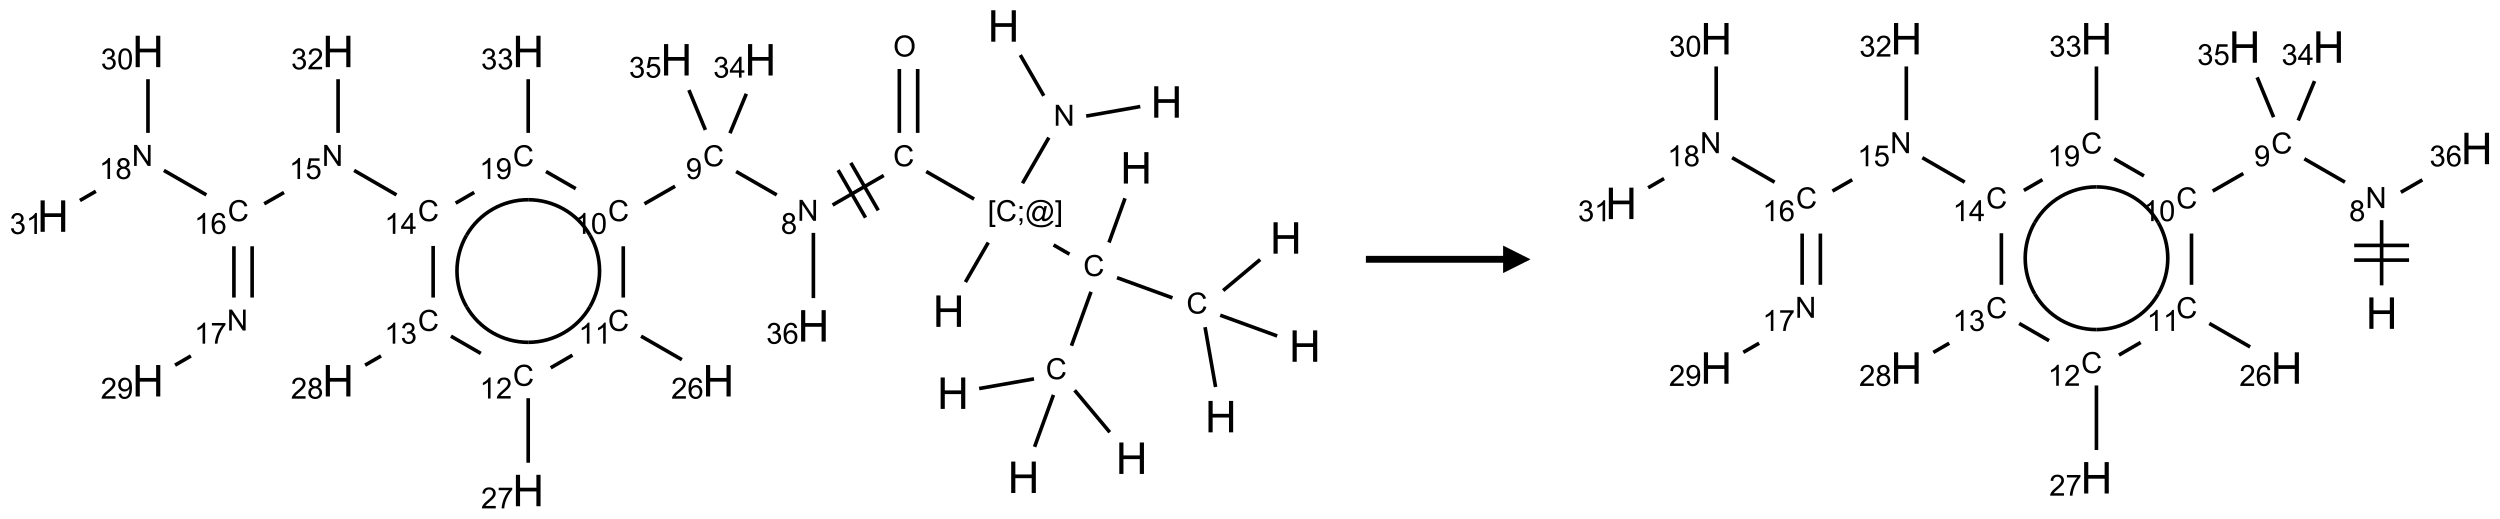 <?xml version="1.0" encoding="UTF-8"?>
<svg xmlns="http://www.w3.org/2000/svg" xmlns:xlink="http://www.w3.org/1999/xlink" width="911" height="189" viewBox="0 0 911 189">
<defs>
<g>
<g id="glyph-0-0">
<path d="M 2 0 L 2 -10 L 10 -10 L 10 0 Z M 2.25 -0.25 L 9.75 -0.25 L 9.75 -9.75 L 2.25 -9.75 Z M 2.25 -0.25 "/>
</g>
<g id="glyph-0-1">
<path d="M 1.281 0 L 1.281 -11.453 L 2.797 -11.453 L 2.797 -6.75 L 8.75 -6.75 L 8.75 -11.453 L 10.266 -11.453 L 10.266 0 L 8.75 0 L 8.75 -5.398 L 2.797 -5.398 L 2.797 0 Z M 1.281 0 "/>
</g>
<g id="glyph-1-0">
<path d="M 1.332 0 L 1.332 -6.668 L 6.668 -6.668 L 6.668 0 Z M 1.5 -0.168 L 6.5 -0.168 L 6.5 -6.5 L 1.5 -6.5 Z M 1.5 -0.168 "/>
</g>
<g id="glyph-1-1">
<path d="M 0.812 0 L 0.812 -7.637 L 1.848 -7.637 L 5.859 -1.641 L 5.859 -7.637 L 6.828 -7.637 L 6.828 0 L 5.793 0 L 1.781 -6 L 1.781 0 Z M 0.812 0 "/>
</g>
<g id="glyph-1-2">
<path d="M 0.723 2.121 L 0.723 -7.637 L 2.793 -7.637 L 2.793 -6.859 L 1.66 -6.859 L 1.66 1.344 L 2.793 1.344 L 2.793 2.121 Z M 0.723 2.121 "/>
</g>
<g id="glyph-1-3">
<path d="M 6.27 -2.676 L 7.281 -2.422 C 7.07 -1.594 6.688 -0.961 6.137 -0.523 C 5.586 -0.086 4.914 0.129 4.121 0.129 C 3.297 0.129 2.629 -0.039 2.113 -0.371 C 1.598 -0.707 1.203 -1.191 0.934 -1.828 C 0.664 -2.465 0.531 -3.145 0.531 -3.875 C 0.531 -4.672 0.684 -5.363 0.988 -5.957 C 1.293 -6.547 1.723 -6.996 2.285 -7.305 C 2.844 -7.613 3.461 -7.766 4.137 -7.766 C 4.898 -7.766 5.543 -7.57 6.062 -7.184 C 6.582 -6.793 6.945 -6.246 7.152 -5.543 L 6.156 -5.309 C 5.98 -5.863 5.723 -6.266 5.387 -6.52 C 5.051 -6.773 4.625 -6.902 4.113 -6.902 C 3.527 -6.902 3.039 -6.762 2.645 -6.48 C 2.25 -6.199 1.973 -5.82 1.812 -5.348 C 1.652 -4.871 1.574 -4.383 1.574 -3.879 C 1.574 -3.23 1.668 -2.664 1.855 -2.18 C 2.047 -1.695 2.34 -1.332 2.738 -1.094 C 3.137 -0.855 3.57 -0.734 4.035 -0.734 C 4.602 -0.734 5.082 -0.898 5.473 -1.223 C 5.867 -1.551 6.133 -2.035 6.27 -2.676 Z M 6.27 -2.676 "/>
</g>
<g id="glyph-1-4">
<path d="M 0.949 -4.465 L 0.949 -5.531 L 2.016 -5.531 L 2.016 -4.465 Z M 0.949 0 L 0.949 -1.066 L 2.016 -1.066 L 2.016 0 C 2.016 0.391 1.945 0.711 1.809 0.949 C 1.668 1.191 1.449 1.379 1.145 1.512 L 0.887 1.109 C 1.082 1.023 1.23 0.895 1.324 0.727 C 1.418 0.559 1.469 0.316 1.48 0 Z M 0.949 0 "/>
</g>
<g id="glyph-1-5">
<path d="M 6.047 -0.848 C 5.82 -0.59 5.57 -0.379 5.289 -0.223 C 5.008 -0.062 4.73 0.016 4.449 0.016 C 4.141 0.016 3.84 -0.074 3.547 -0.254 C 3.254 -0.434 3.02 -0.715 2.836 -1.09 C 2.652 -1.465 2.562 -1.875 2.562 -2.324 C 2.562 -2.875 2.703 -3.43 2.988 -3.98 C 3.27 -4.535 3.621 -4.953 4.043 -5.23 C 4.461 -5.508 4.871 -5.645 5.266 -5.645 C 5.566 -5.645 5.855 -5.566 6.129 -5.41 C 6.402 -5.25 6.641 -5.012 6.84 -4.688 L 7.016 -5.496 L 7.949 -5.496 L 7.199 -2 C 7.094 -1.516 7.043 -1.246 7.043 -1.191 C 7.043 -1.098 7.078 -1.02 7.148 -0.949 C 7.219 -0.883 7.305 -0.848 7.406 -0.848 C 7.59 -0.848 7.832 -0.953 8.129 -1.168 C 8.527 -1.445 8.84 -1.816 9.07 -2.285 C 9.301 -2.75 9.418 -3.234 9.418 -3.73 C 9.418 -4.309 9.27 -4.852 8.973 -5.355 C 8.676 -5.859 8.23 -6.262 7.645 -6.562 C 7.055 -6.863 6.406 -7.016 5.691 -7.016 C 4.879 -7.016 4.137 -6.824 3.465 -6.445 C 2.793 -6.066 2.273 -5.52 1.902 -4.809 C 1.535 -4.098 1.348 -3.34 1.348 -2.527 C 1.348 -1.676 1.535 -0.941 1.902 -0.328 C 2.273 0.285 2.809 0.742 3.508 1.035 C 4.207 1.328 4.984 1.473 5.832 1.473 C 6.742 1.473 7.504 1.32 8.121 1.016 C 8.734 0.711 9.195 0.34 9.5 -0.098 L 10.441 -0.098 C 10.266 0.266 9.961 0.637 9.531 1.016 C 9.102 1.395 8.59 1.695 7.996 1.914 C 7.402 2.133 6.688 2.246 5.848 2.246 C 5.078 2.246 4.367 2.145 3.715 1.949 C 3.066 1.75 2.512 1.453 2.051 1.055 C 1.594 0.656 1.25 0.199 1.016 -0.316 C 0.723 -0.973 0.578 -1.684 0.578 -2.441 C 0.578 -3.289 0.75 -4.098 1.098 -4.863 C 1.523 -5.805 2.125 -6.527 2.902 -7.027 C 3.684 -7.527 4.629 -7.777 5.738 -7.777 C 6.602 -7.777 7.375 -7.602 8.059 -7.246 C 8.746 -6.895 9.285 -6.371 9.684 -5.672 C 10.02 -5.07 10.188 -4.418 10.188 -3.715 C 10.188 -2.707 9.832 -1.812 9.125 -1.031 C 8.492 -0.328 7.801 0.02 7.051 0.02 C 6.812 0.02 6.617 -0.016 6.473 -0.09 C 6.324 -0.16 6.215 -0.266 6.145 -0.402 C 6.102 -0.488 6.066 -0.637 6.047 -0.848 Z M 3.527 -2.262 C 3.527 -1.785 3.641 -1.414 3.863 -1.152 C 4.09 -0.887 4.348 -0.754 4.641 -0.754 C 4.836 -0.754 5.039 -0.812 5.254 -0.93 C 5.469 -1.047 5.676 -1.219 5.871 -1.449 C 6.066 -1.676 6.23 -1.969 6.355 -2.32 C 6.48 -2.672 6.543 -3.027 6.543 -3.379 C 6.543 -3.852 6.426 -4.219 6.191 -4.48 C 5.957 -4.738 5.672 -4.871 5.332 -4.871 C 5.109 -4.871 4.902 -4.812 4.707 -4.699 C 4.512 -4.586 4.32 -4.406 4.137 -4.156 C 3.953 -3.906 3.805 -3.602 3.691 -3.246 C 3.582 -2.887 3.527 -2.559 3.527 -2.262 Z M 3.527 -2.262 "/>
</g>
<g id="glyph-1-6">
<path d="M 2.27 2.121 L 0.203 2.121 L 0.203 1.344 L 1.332 1.344 L 1.332 -6.859 L 0.203 -6.859 L 0.203 -7.637 L 2.27 -7.637 Z M 2.27 2.121 "/>
</g>
<g id="glyph-1-7">
<path d="M 0.516 -3.719 C 0.516 -4.984 0.855 -5.977 1.535 -6.695 C 2.215 -7.414 3.094 -7.77 4.172 -7.77 C 4.875 -7.77 5.512 -7.602 6.078 -7.266 C 6.645 -6.93 7.074 -6.461 7.371 -5.855 C 7.668 -5.254 7.816 -4.57 7.816 -3.809 C 7.816 -3.035 7.66 -2.34 7.348 -1.73 C 7.035 -1.117 6.594 -0.656 6.02 -0.34 C 5.449 -0.027 4.828 0.129 4.168 0.129 C 3.449 0.129 2.805 -0.043 2.238 -0.391 C 1.672 -0.738 1.246 -1.211 0.953 -1.812 C 0.66 -2.414 0.516 -3.047 0.516 -3.719 Z M 1.559 -3.703 C 1.559 -2.781 1.805 -2.059 2.301 -1.527 C 2.793 -1 3.414 -0.734 4.16 -0.734 C 4.922 -0.734 5.547 -1 6.039 -1.535 C 6.531 -2.07 6.777 -2.828 6.777 -3.812 C 6.777 -4.434 6.672 -4.977 6.461 -5.441 C 6.25 -5.902 5.945 -6.262 5.539 -6.52 C 5.133 -6.773 4.68 -6.902 4.176 -6.902 C 3.461 -6.902 2.848 -6.656 2.332 -6.164 C 1.816 -5.672 1.559 -4.852 1.559 -3.703 Z M 1.559 -3.703 "/>
</g>
<g id="glyph-1-8">
<path d="M 1.887 -4.141 C 1.496 -4.281 1.207 -4.484 1.02 -4.75 C 0.832 -5.016 0.738 -5.328 0.738 -5.699 C 0.738 -6.254 0.938 -6.719 1.34 -7.098 C 1.738 -7.477 2.27 -7.668 2.934 -7.668 C 3.598 -7.668 4.137 -7.473 4.543 -7.086 C 4.949 -6.699 5.152 -6.227 5.152 -5.672 C 5.152 -5.316 5.059 -5.008 4.871 -4.746 C 4.688 -4.484 4.406 -4.281 4.027 -4.141 C 4.496 -3.988 4.852 -3.742 5.098 -3.402 C 5.34 -3.062 5.465 -2.656 5.465 -2.184 C 5.465 -1.531 5.234 -0.98 4.77 -0.535 C 4.309 -0.09 3.703 0.129 2.949 0.129 C 2.195 0.129 1.586 -0.094 1.125 -0.539 C 0.664 -0.984 0.434 -1.543 0.434 -2.207 C 0.434 -2.703 0.559 -3.121 0.809 -3.457 C 1.062 -3.793 1.422 -4.02 1.887 -4.141 Z M 1.699 -5.73 C 1.699 -5.367 1.812 -5.074 2.047 -4.844 C 2.281 -4.613 2.582 -4.5 2.953 -4.5 C 3.312 -4.5 3.609 -4.613 3.84 -4.84 C 4.07 -5.066 4.188 -5.348 4.188 -5.676 C 4.188 -6.02 4.07 -6.309 3.832 -6.543 C 3.594 -6.777 3.297 -6.895 2.941 -6.895 C 2.586 -6.895 2.289 -6.781 2.051 -6.551 C 1.816 -6.324 1.699 -6.047 1.699 -5.73 Z M 1.395 -2.203 C 1.395 -1.938 1.461 -1.676 1.586 -1.426 C 1.711 -1.176 1.902 -0.984 2.152 -0.848 C 2.402 -0.711 2.672 -0.641 2.957 -0.641 C 3.406 -0.641 3.777 -0.785 4.066 -1.074 C 4.359 -1.363 4.504 -1.727 4.504 -2.172 C 4.504 -2.625 4.355 -2.996 4.055 -3.293 C 3.754 -3.586 3.379 -3.734 2.926 -3.734 C 2.484 -3.734 2.121 -3.59 1.832 -3.297 C 1.543 -3.004 1.395 -2.641 1.395 -2.203 Z M 1.395 -2.203 "/>
</g>
<g id="glyph-1-9">
<path d="M 0.582 -1.766 L 1.484 -1.848 C 1.562 -1.426 1.707 -1.117 1.922 -0.926 C 2.137 -0.734 2.414 -0.641 2.75 -0.641 C 3.039 -0.641 3.289 -0.707 3.508 -0.84 C 3.727 -0.973 3.902 -1.148 4.043 -1.367 C 4.18 -1.586 4.297 -1.887 4.391 -2.262 C 4.484 -2.637 4.531 -3.016 4.531 -3.406 C 4.531 -3.449 4.531 -3.512 4.527 -3.594 C 4.34 -3.297 4.082 -3.055 3.758 -2.867 C 3.434 -2.68 3.082 -2.59 2.703 -2.59 C 2.07 -2.59 1.535 -2.816 1.098 -3.277 C 0.66 -3.734 0.441 -4.34 0.441 -5.09 C 0.441 -5.863 0.672 -6.484 1.129 -6.957 C 1.586 -7.43 2.156 -7.668 2.844 -7.668 C 3.34 -7.668 3.793 -7.531 4.207 -7.266 C 4.617 -7 4.93 -6.617 5.145 -6.121 C 5.355 -5.629 5.465 -4.91 5.465 -3.973 C 5.465 -2.996 5.359 -2.223 5.145 -1.645 C 4.934 -1.066 4.617 -0.625 4.199 -0.324 C 3.781 -0.02 3.293 0.129 2.73 0.129 C 2.133 0.129 1.645 -0.035 1.266 -0.367 C 0.887 -0.699 0.66 -1.164 0.582 -1.766 Z M 4.422 -5.137 C 4.422 -5.676 4.277 -6.102 3.992 -6.418 C 3.707 -6.734 3.359 -6.891 2.957 -6.891 C 2.543 -6.891 2.18 -6.719 1.871 -6.379 C 1.562 -6.039 1.406 -5.598 1.406 -5.059 C 1.406 -4.57 1.555 -4.176 1.848 -3.871 C 2.141 -3.566 2.5 -3.418 2.934 -3.418 C 3.367 -3.418 3.723 -3.57 4.004 -3.871 C 4.281 -4.176 4.422 -4.598 4.422 -5.137 Z M 4.422 -5.137 "/>
</g>
<g id="glyph-1-10">
<path d="M 3.973 0 L 3.035 0 L 3.035 -5.973 C 2.809 -5.758 2.516 -5.543 2.148 -5.328 C 1.781 -5.113 1.453 -4.953 1.16 -4.844 L 1.16 -5.75 C 1.684 -5.996 2.145 -6.297 2.535 -6.645 C 2.93 -6.996 3.207 -7.336 3.371 -7.668 L 3.973 -7.668 Z M 3.973 0 "/>
</g>
<g id="glyph-1-11">
<path d="M 0.441 -3.766 C 0.441 -4.668 0.535 -5.395 0.723 -5.945 C 0.906 -6.496 1.184 -6.922 1.551 -7.219 C 1.918 -7.516 2.375 -7.668 2.934 -7.668 C 3.344 -7.668 3.703 -7.586 4.012 -7.418 C 4.32 -7.254 4.574 -7.016 4.777 -6.707 C 4.977 -6.395 5.137 -6.016 5.25 -5.57 C 5.363 -5.125 5.422 -4.523 5.422 -3.766 C 5.422 -2.871 5.328 -2.148 5.145 -1.598 C 4.961 -1.047 4.688 -0.621 4.32 -0.32 C 3.953 -0.02 3.492 0.129 2.934 0.129 C 2.195 0.129 1.617 -0.133 1.199 -0.66 C 0.695 -1.297 0.441 -2.332 0.441 -3.766 Z M 1.406 -3.766 C 1.406 -2.512 1.555 -1.68 1.848 -1.262 C 2.141 -0.848 2.5 -0.641 2.934 -0.641 C 3.363 -0.641 3.727 -0.848 4.02 -1.266 C 4.312 -1.684 4.457 -2.516 4.457 -3.766 C 4.457 -5.023 4.312 -5.859 4.02 -6.27 C 3.727 -6.684 3.359 -6.891 2.922 -6.891 C 2.492 -6.891 2.148 -6.707 1.891 -6.344 C 1.566 -5.879 1.406 -5.02 1.406 -3.766 Z M 1.406 -3.766 "/>
</g>
<g id="glyph-1-12">
<path d="M 5.371 -0.902 L 5.371 0 L 0.324 0 C 0.316 -0.227 0.352 -0.441 0.434 -0.652 C 0.562 -0.996 0.766 -1.332 1.051 -1.668 C 1.332 -2 1.742 -2.387 2.277 -2.824 C 3.105 -3.504 3.668 -4.043 3.957 -4.441 C 4.25 -4.84 4.395 -5.215 4.395 -5.566 C 4.395 -5.938 4.262 -6.254 3.996 -6.508 C 3.73 -6.762 3.387 -6.891 2.957 -6.891 C 2.508 -6.891 2.145 -6.754 1.875 -6.484 C 1.605 -6.215 1.469 -5.84 1.465 -5.359 L 0.5 -5.457 C 0.566 -6.176 0.812 -6.727 1.246 -7.102 C 1.676 -7.477 2.254 -7.668 2.98 -7.668 C 3.711 -7.668 4.293 -7.465 4.719 -7.059 C 5.145 -6.652 5.359 -6.148 5.359 -5.547 C 5.359 -5.242 5.297 -4.941 5.172 -4.645 C 5.047 -4.352 4.84 -4.039 4.551 -3.715 C 4.262 -3.387 3.777 -2.938 3.105 -2.371 C 2.543 -1.898 2.18 -1.578 2.02 -1.41 C 1.859 -1.242 1.73 -1.07 1.625 -0.902 Z M 5.371 -0.902 "/>
</g>
<g id="glyph-1-13">
<path d="M 5.309 -5.766 L 4.375 -5.691 C 4.293 -6.059 4.172 -6.328 4.02 -6.496 C 3.766 -6.762 3.453 -6.895 3.082 -6.895 C 2.785 -6.895 2.523 -6.812 2.297 -6.645 C 2 -6.43 1.77 -6.117 1.598 -5.703 C 1.43 -5.289 1.34 -4.703 1.332 -3.938 C 1.559 -4.281 1.836 -4.535 2.16 -4.703 C 2.488 -4.871 2.828 -4.953 3.188 -4.953 C 3.812 -4.953 4.344 -4.723 4.785 -4.262 C 5.223 -3.801 5.441 -3.207 5.441 -2.48 C 5.441 -2 5.34 -1.555 5.133 -1.145 C 4.926 -0.73 4.641 -0.418 4.281 -0.199 C 3.922 0.02 3.512 0.129 3.051 0.129 C 2.27 0.129 1.633 -0.156 1.141 -0.73 C 0.648 -1.305 0.402 -2.254 0.402 -3.574 C 0.402 -5.051 0.672 -6.121 1.219 -6.793 C 1.695 -7.375 2.336 -7.668 3.141 -7.668 C 3.742 -7.668 4.234 -7.5 4.617 -7.16 C 5 -6.824 5.23 -6.359 5.309 -5.766 Z M 1.48 -2.473 C 1.48 -2.152 1.547 -1.844 1.684 -1.547 C 1.82 -1.25 2.016 -1.027 2.262 -0.871 C 2.508 -0.719 2.766 -0.641 3.035 -0.641 C 3.434 -0.641 3.773 -0.801 4.059 -1.121 C 4.344 -1.441 4.484 -1.875 4.484 -2.422 C 4.484 -2.949 4.344 -3.367 4.062 -3.668 C 3.781 -3.973 3.426 -4.125 3 -4.125 C 2.578 -4.125 2.219 -3.973 1.922 -3.668 C 1.625 -3.363 1.48 -2.969 1.48 -2.473 Z M 1.48 -2.473 "/>
</g>
<g id="glyph-1-14">
<path d="M 0.504 -6.637 L 0.504 -7.535 L 5.449 -7.535 L 5.449 -6.809 C 4.961 -6.289 4.48 -5.602 4.004 -4.746 C 3.527 -3.887 3.156 -3.004 2.895 -2.098 C 2.707 -1.461 2.59 -0.762 2.535 0 L 1.574 0 C 1.582 -0.602 1.703 -1.328 1.926 -2.176 C 2.152 -3.027 2.477 -3.848 2.898 -4.637 C 3.32 -5.426 3.77 -6.094 4.246 -6.637 Z M 0.504 -6.637 "/>
</g>
<g id="glyph-1-15">
<path d="M 0.449 -2.016 L 1.387 -2.141 C 1.492 -1.609 1.676 -1.227 1.934 -0.992 C 2.191 -0.758 2.508 -0.641 2.879 -0.641 C 3.32 -0.641 3.695 -0.793 3.996 -1.098 C 4.301 -1.402 4.453 -1.781 4.453 -2.234 C 4.453 -2.664 4.312 -3.02 4.031 -3.301 C 3.75 -3.578 3.391 -3.719 2.957 -3.719 C 2.781 -3.719 2.562 -3.684 2.297 -3.613 L 2.402 -4.438 C 2.465 -4.43 2.516 -4.426 2.551 -4.426 C 2.949 -4.426 3.312 -4.531 3.629 -4.738 C 3.949 -4.949 4.109 -5.27 4.109 -5.703 C 4.109 -6.047 3.992 -6.332 3.762 -6.559 C 3.527 -6.785 3.227 -6.895 2.859 -6.895 C 2.496 -6.895 2.191 -6.781 1.949 -6.551 C 1.707 -6.324 1.547 -5.98 1.48 -5.52 L 0.543 -5.688 C 0.656 -6.316 0.918 -6.805 1.324 -7.148 C 1.73 -7.492 2.234 -7.668 2.84 -7.668 C 3.254 -7.668 3.641 -7.578 3.988 -7.398 C 4.34 -7.219 4.609 -6.977 4.793 -6.668 C 4.98 -6.359 5.074 -6.031 5.074 -5.684 C 5.074 -5.352 4.984 -5.051 4.809 -4.781 C 4.629 -4.512 4.367 -4.297 4.02 -4.137 C 4.473 -4.031 4.824 -3.816 5.074 -3.488 C 5.324 -3.16 5.449 -2.75 5.449 -2.254 C 5.449 -1.59 5.203 -1.023 4.719 -0.559 C 4.234 -0.098 3.617 0.137 2.875 0.137 C 2.203 0.137 1.648 -0.062 1.207 -0.465 C 0.762 -0.863 0.512 -1.379 0.449 -2.016 Z M 0.449 -2.016 "/>
</g>
<g id="glyph-1-16">
<path d="M 3.449 0 L 3.449 -1.828 L 0.137 -1.828 L 0.137 -2.688 L 3.621 -7.637 L 4.387 -7.637 L 4.387 -2.688 L 5.418 -2.688 L 5.418 -1.828 L 4.387 -1.828 L 4.387 0 Z M 3.449 -2.688 L 3.449 -6.129 L 1.059 -2.688 Z M 3.449 -2.688 "/>
</g>
<g id="glyph-1-17">
<path d="M 0.441 -2 L 1.426 -2.082 C 1.5 -1.605 1.668 -1.242 1.934 -1.004 C 2.199 -0.762 2.52 -0.641 2.895 -0.641 C 3.348 -0.641 3.73 -0.812 4.043 -1.152 C 4.355 -1.492 4.512 -1.941 4.512 -2.504 C 4.512 -3.039 4.359 -3.461 4.059 -3.77 C 3.758 -4.078 3.367 -4.234 2.879 -4.234 C 2.578 -4.234 2.305 -4.164 2.062 -4.027 C 1.82 -3.891 1.629 -3.715 1.488 -3.496 L 0.609 -3.609 L 1.348 -7.531 L 5.145 -7.531 L 5.145 -6.637 L 2.098 -6.637 L 1.688 -4.582 C 2.145 -4.902 2.625 -5.062 3.129 -5.062 C 3.797 -5.062 4.359 -4.832 4.816 -4.371 C 5.277 -3.91 5.504 -3.312 5.504 -2.59 C 5.504 -1.898 5.305 -1.301 4.902 -0.797 C 4.41 -0.18 3.742 0.129 2.895 0.129 C 2.199 0.129 1.633 -0.062 1.195 -0.453 C 0.758 -0.844 0.504 -1.359 0.441 -2 Z M 0.441 -2 "/>
</g>
</g>
</defs>
<path fill="none" stroke-width="0.033" stroke-linecap="butt" stroke-linejoin="miter" stroke="rgb(0%, 0%, 0%)" stroke-opacity="1" stroke-miterlimit="10" d="M 9.906 0.734 L 9.413 0.821 " transform="matrix(40, 0, 0, 40, 19.279, 9.463)"/>
<path fill="none" stroke-width="0.033" stroke-linecap="butt" stroke-linejoin="miter" stroke="rgb(0%, 0%, 0%)" stroke-opacity="1" stroke-miterlimit="10" d="M 9.027 0.636 L 8.813 0.265 " transform="matrix(40, 0, 0, 40, 19.279, 9.463)"/>
<path fill="none" stroke-width="0.033" stroke-linecap="butt" stroke-linejoin="miter" stroke="rgb(0%, 0%, 0%)" stroke-opacity="1" stroke-miterlimit="10" d="M 9.073 1.017 L 8.833 1.433 " transform="matrix(40, 0, 0, 40, 19.279, 9.463)"/>
<path fill="none" stroke-width="0.033" stroke-linecap="butt" stroke-linejoin="miter" stroke="rgb(0%, 0%, 0%)" stroke-opacity="1" stroke-miterlimit="10" d="M 8.521 1.973 L 8.313 2.333 " transform="matrix(40, 0, 0, 40, 19.279, 9.463)"/>
<path fill="none" stroke-width="0.033" stroke-linecap="butt" stroke-linejoin="miter" stroke="rgb(0%, 0%, 0%)" stroke-opacity="1" stroke-miterlimit="10" d="M 8.392 1.577 L 7.956 1.326 " transform="matrix(40, 0, 0, 40, 19.279, 9.463)"/>
<path fill="none" stroke-width="0.033" stroke-linecap="butt" stroke-linejoin="miter" stroke="rgb(0%, 0%, 0%)" stroke-opacity="1" stroke-miterlimit="10" d="M 7.878 0.974 L 7.878 0.392 " transform="matrix(40, 0, 0, 40, 19.279, 9.463)"/>
<path fill="none" stroke-width="0.033" stroke-linecap="butt" stroke-linejoin="miter" stroke="rgb(0%, 0%, 0%)" stroke-opacity="1" stroke-miterlimit="10" d="M 7.711 0.974 L 7.711 0.392 " transform="matrix(40, 0, 0, 40, 19.279, 9.463)"/>
<path fill="none" stroke-width="0.033" stroke-linecap="butt" stroke-linejoin="miter" stroke="rgb(0%, 0%, 0%)" stroke-opacity="1" stroke-miterlimit="10" d="M 7.569 1.362 L 7.103 1.631 " transform="matrix(40, 0, 0, 40, 19.279, 9.463)"/>
<path fill="none" stroke-width="0.033" stroke-linecap="butt" stroke-linejoin="miter" stroke="rgb(0%, 0%, 0%)" stroke-opacity="1" stroke-miterlimit="10" d="M 7.153 1.313 L 7.403 1.746 " transform="matrix(40, 0, 0, 40, 19.279, 9.463)"/>
<path fill="none" stroke-width="0.033" stroke-linecap="butt" stroke-linejoin="miter" stroke="rgb(0%, 0%, 0%)" stroke-opacity="1" stroke-miterlimit="10" d="M 7.269 1.247 L 7.519 1.68 " transform="matrix(40, 0, 0, 40, 19.279, 9.463)"/>
<path fill="none" stroke-width="0.033" stroke-linecap="butt" stroke-linejoin="miter" stroke="rgb(0%, 0%, 0%)" stroke-opacity="1" stroke-miterlimit="10" d="M 6.594 1.539 L 6.224 1.326 " transform="matrix(40, 0, 0, 40, 19.279, 9.463)"/>
<path fill="none" stroke-width="0.033" stroke-linecap="butt" stroke-linejoin="miter" stroke="rgb(0%, 0%, 0%)" stroke-opacity="1" stroke-miterlimit="10" d="M 5.668 1.46 L 5.389 1.62 " transform="matrix(40, 0, 0, 40, 19.279, 9.463)"/>
<path fill="none" stroke-width="0.033" stroke-linecap="butt" stroke-linejoin="miter" stroke="rgb(0%, 0%, 0%)" stroke-opacity="1" stroke-miterlimit="10" d="M 5.196 2.007 L 5.196 2.474 " transform="matrix(40, 0, 0, 40, 19.279, 9.463)"/>
<path fill="none" stroke-width="0.033" stroke-linecap="butt" stroke-linejoin="miter" stroke="rgb(0%, 0%, 0%)" stroke-opacity="1" stroke-miterlimit="10" d="M 5.358 2.826 L 5.73 3.04 " transform="matrix(40, 0, 0, 40, 19.279, 9.463)"/>
<path fill="none" stroke-width="0.033" stroke-linecap="butt" stroke-linejoin="miter" stroke="rgb(0%, 0%, 0%)" stroke-opacity="1" stroke-miterlimit="10" d="M 4.733 2.999 L 4.535 3.114 " transform="matrix(40, 0, 0, 40, 19.279, 9.463)"/>
<path fill="none" stroke-width="0.033" stroke-linecap="butt" stroke-linejoin="miter" stroke="rgb(0%, 0%, 0%)" stroke-opacity="1" stroke-miterlimit="10" d="M 4.33 3.391 L 4.33 3.979 " transform="matrix(40, 0, 0, 40, 19.279, 9.463)"/>
<path fill="none" stroke-width="0.033" stroke-linecap="butt" stroke-linejoin="miter" stroke="rgb(0%, 0%, 0%)" stroke-opacity="1" stroke-miterlimit="10" d="M 3.898 2.983 L 3.626 2.826 " transform="matrix(40, 0, 0, 40, 19.279, 9.463)"/>
<path fill="none" stroke-width="0.033" stroke-linecap="butt" stroke-linejoin="miter" stroke="rgb(0%, 0%, 0%)" stroke-opacity="1" stroke-miterlimit="10" d="M 2.989 3.006 L 2.844 3.09 " transform="matrix(40, 0, 0, 40, 19.279, 9.463)"/>
<path fill="none" stroke-width="0.033" stroke-linecap="butt" stroke-linejoin="miter" stroke="rgb(0%, 0%, 0%)" stroke-opacity="1" stroke-miterlimit="10" d="M 3.464 2.474 L 3.464 2.004 " transform="matrix(40, 0, 0, 40, 19.279, 9.463)"/>
<path fill="none" stroke-width="0.033" stroke-linecap="butt" stroke-linejoin="miter" stroke="rgb(0%, 0%, 0%)" stroke-opacity="1" stroke-miterlimit="10" d="M 3.13 1.539 L 2.744 1.316 " transform="matrix(40, 0, 0, 40, 19.279, 9.463)"/>
<path fill="none" stroke-width="0.033" stroke-linecap="butt" stroke-linejoin="miter" stroke="rgb(0%, 0%, 0%)" stroke-opacity="1" stroke-miterlimit="10" d="M 2.105 1.517 L 1.925 1.62 " transform="matrix(40, 0, 0, 40, 19.279, 9.463)"/>
<path fill="none" stroke-width="0.033" stroke-linecap="butt" stroke-linejoin="miter" stroke="rgb(0%, 0%, 0%)" stroke-opacity="1" stroke-miterlimit="10" d="M 1.649 2.007 L 1.649 2.474 " transform="matrix(40, 0, 0, 40, 19.279, 9.463)"/>
<path fill="none" stroke-width="0.033" stroke-linecap="butt" stroke-linejoin="miter" stroke="rgb(0%, 0%, 0%)" stroke-opacity="1" stroke-miterlimit="10" d="M 1.815 2.007 L 1.815 2.474 " transform="matrix(40, 0, 0, 40, 19.279, 9.463)"/>
<path fill="none" stroke-width="0.033" stroke-linecap="butt" stroke-linejoin="miter" stroke="rgb(0%, 0%, 0%)" stroke-opacity="1" stroke-miterlimit="10" d="M 1.257 3.006 L 1.113 3.09 " transform="matrix(40, 0, 0, 40, 19.279, 9.463)"/>
<path fill="none" stroke-width="0.033" stroke-linecap="butt" stroke-linejoin="miter" stroke="rgb(0%, 0%, 0%)" stroke-opacity="1" stroke-miterlimit="10" d="M 1.398 1.539 L 1.011 1.316 " transform="matrix(40, 0, 0, 40, 19.279, 9.463)"/>
<path fill="none" stroke-width="0.033" stroke-linecap="butt" stroke-linejoin="miter" stroke="rgb(0%, 0%, 0%)" stroke-opacity="1" stroke-miterlimit="10" d="M 0.866 0.974 L 0.866 0.485 " transform="matrix(40, 0, 0, 40, 19.279, 9.463)"/>
<path fill="none" stroke-width="0.033" stroke-linecap="butt" stroke-linejoin="miter" stroke="rgb(0%, 0%, 0%)" stroke-opacity="1" stroke-miterlimit="10" d="M 0.391 1.506 L 0.246 1.59 " transform="matrix(40, 0, 0, 40, 19.279, 9.463)"/>
<path fill="none" stroke-width="0.033" stroke-linecap="butt" stroke-linejoin="miter" stroke="rgb(0%, 0%, 0%)" stroke-opacity="1" stroke-miterlimit="10" d="M 2.598 0.974 L 2.598 0.485 " transform="matrix(40, 0, 0, 40, 19.279, 9.463)"/>
<path fill="none" stroke-width="0.033" stroke-linecap="butt" stroke-linejoin="miter" stroke="rgb(0%, 0%, 0%)" stroke-opacity="1" stroke-miterlimit="10" d="M 3.669 1.614 L 3.838 1.516 " transform="matrix(40, 0, 0, 40, 19.279, 9.463)"/>
<path fill="none" stroke-width="0.033" stroke-linecap="butt" stroke-linejoin="miter" stroke="rgb(0%, 0%, 0%)" stroke-opacity="1" stroke-miterlimit="10" d="M 4.492 1.326 L 4.763 1.482 " transform="matrix(40, 0, 0, 40, 19.279, 9.463)"/>
<path fill="none" stroke-width="0.033" stroke-linecap="butt" stroke-linejoin="miter" stroke="rgb(0%, 0%, 0%)" stroke-opacity="1" stroke-miterlimit="10" d="M 4.33 0.974 L 4.33 0.485 " transform="matrix(40, 0, 0, 40, 19.279, 9.463)"/>
<path fill="none" stroke-width="0.033" stroke-linecap="butt" stroke-linejoin="miter" stroke="rgb(0%, 0%, 0%)" stroke-opacity="1" stroke-miterlimit="10" d="M 6.168 0.977 L 6.317 0.618 " transform="matrix(40, 0, 0, 40, 19.279, 9.463)"/>
<path fill="none" stroke-width="0.033" stroke-linecap="butt" stroke-linejoin="miter" stroke="rgb(0%, 0%, 0%)" stroke-opacity="1" stroke-miterlimit="10" d="M 5.944 0.947 L 5.794 0.584 " transform="matrix(40, 0, 0, 40, 19.279, 9.463)"/>
<path fill="none" stroke-width="0.033" stroke-linecap="butt" stroke-linejoin="miter" stroke="rgb(0%, 0%, 0%)" stroke-opacity="1" stroke-miterlimit="10" d="M 6.928 1.885 L 6.928 2.479 " transform="matrix(40, 0, 0, 40, 19.279, 9.463)"/>
<path fill="none" stroke-width="0.033" stroke-linecap="butt" stroke-linejoin="miter" stroke="rgb(0%, 0%, 0%)" stroke-opacity="1" stroke-miterlimit="10" d="M 9.116 1.995 L 9.261 2.079 " transform="matrix(40, 0, 0, 40, 19.279, 9.463)"/>
<path fill="none" stroke-width="0.033" stroke-linecap="butt" stroke-linejoin="miter" stroke="rgb(0%, 0%, 0%)" stroke-opacity="1" stroke-miterlimit="10" d="M 9.621 1.973 L 9.767 1.57 " transform="matrix(40, 0, 0, 40, 19.279, 9.463)"/>
<path fill="none" stroke-width="0.033" stroke-linecap="butt" stroke-linejoin="miter" stroke="rgb(0%, 0%, 0%)" stroke-opacity="1" stroke-miterlimit="10" d="M 9.457 2.422 L 9.279 2.913 " transform="matrix(40, 0, 0, 40, 19.279, 9.463)"/>
<path fill="none" stroke-width="0.033" stroke-linecap="butt" stroke-linejoin="miter" stroke="rgb(0%, 0%, 0%)" stroke-opacity="1" stroke-miterlimit="10" d="M 9.308 3.319 L 9.628 3.701 " transform="matrix(40, 0, 0, 40, 19.279, 9.463)"/>
<path fill="none" stroke-width="0.033" stroke-linecap="butt" stroke-linejoin="miter" stroke="rgb(0%, 0%, 0%)" stroke-opacity="1" stroke-miterlimit="10" d="M 9.115 3.361 L 8.943 3.834 " transform="matrix(40, 0, 0, 40, 19.279, 9.463)"/>
<path fill="none" stroke-width="0.033" stroke-linecap="butt" stroke-linejoin="miter" stroke="rgb(0%, 0%, 0%)" stroke-opacity="1" stroke-miterlimit="10" d="M 8.938 3.215 L 8.438 3.303 " transform="matrix(40, 0, 0, 40, 19.279, 9.463)"/>
<path fill="none" stroke-width="0.033" stroke-linecap="butt" stroke-linejoin="miter" stroke="rgb(0%, 0%, 0%)" stroke-opacity="1" stroke-miterlimit="10" d="M 9.694 2.293 L 10.199 2.477 " transform="matrix(40, 0, 0, 40, 19.279, 9.463)"/>
<path fill="none" stroke-width="0.033" stroke-linecap="butt" stroke-linejoin="miter" stroke="rgb(0%, 0%, 0%)" stroke-opacity="1" stroke-miterlimit="10" d="M 10.496 2.744 L 10.592 3.289 " transform="matrix(40, 0, 0, 40, 19.279, 9.463)"/>
<path fill="none" stroke-width="0.033" stroke-linecap="butt" stroke-linejoin="miter" stroke="rgb(0%, 0%, 0%)" stroke-opacity="1" stroke-miterlimit="10" d="M 10.661 2.41 L 10.998 2.128 " transform="matrix(40, 0, 0, 40, 19.279, 9.463)"/>
<path fill="none" stroke-width="0.033" stroke-linecap="butt" stroke-linejoin="miter" stroke="rgb(0%, 0%, 0%)" stroke-opacity="1" stroke-miterlimit="10" d="M 10.634 2.635 L 11.153 2.824 " transform="matrix(40, 0, 0, 40, 19.279, 9.463)"/>
<path fill="none" stroke-width="0.033" stroke-linecap="butt" stroke-linejoin="miter" stroke="rgb(0%, 0%, 0%)" stroke-opacity="1" stroke-miterlimit="10" d="M 4.893 1.907 C 5.009 2.108 5.009 2.356 4.893 2.557 " transform="matrix(40, 0, 0, 40, 19.279, 9.463)"/>
<path fill="none" stroke-width="0.033" stroke-linecap="butt" stroke-linejoin="miter" stroke="rgb(0%, 0%, 0%)" stroke-opacity="1" stroke-miterlimit="10" d="M 4.33 1.583 C 4.562 1.583 4.777 1.706 4.893 1.907 " transform="matrix(40, 0, 0, 40, 19.279, 9.463)"/>
<path fill="none" stroke-width="0.033" stroke-linecap="butt" stroke-linejoin="miter" stroke="rgb(0%, 0%, 0%)" stroke-opacity="1" stroke-miterlimit="10" d="M 3.768 1.907 C 3.884 1.706 4.098 1.583 4.33 1.583 " transform="matrix(40, 0, 0, 40, 19.279, 9.463)"/>
<path fill="none" stroke-width="0.033" stroke-linecap="butt" stroke-linejoin="miter" stroke="rgb(0%, 0%, 0%)" stroke-opacity="1" stroke-miterlimit="10" d="M 3.768 2.557 C 3.652 2.356 3.652 2.108 3.768 1.907 " transform="matrix(40, 0, 0, 40, 19.279, 9.463)"/>
<path fill="none" stroke-width="0.033" stroke-linecap="butt" stroke-linejoin="miter" stroke="rgb(0%, 0%, 0%)" stroke-opacity="1" stroke-miterlimit="10" d="M 4.33 2.882 C 4.098 2.882 3.884 2.758 3.768 2.557 " transform="matrix(40, 0, 0, 40, 19.279, 9.463)"/>
<path fill="none" stroke-width="0.033" stroke-linecap="butt" stroke-linejoin="miter" stroke="rgb(0%, 0%, 0%)" stroke-opacity="1" stroke-miterlimit="10" d="M 4.893 2.557 C 4.777 2.758 4.562 2.882 4.33 2.882 " transform="matrix(40, 0, 0, 40, 19.279, 9.463)"/>
<g fill="rgb(0%, 0%, 0%)" fill-opacity="1">
<use xlink:href="#glyph-0-1" x="419.309" y="42.887"/>
</g>
<g fill="rgb(0%, 0%, 0%)" fill-opacity="1">
<use xlink:href="#glyph-1-1" x="383.926" y="45.816"/>
</g>
<g fill="rgb(0%, 0%, 0%)" fill-opacity="1">
<use xlink:href="#glyph-0-1" x="359.918" y="15.191"/>
</g>
<g fill="rgb(0%, 0%, 0%)" fill-opacity="1">
<use xlink:href="#glyph-1-2" x="359.902" y="80.598"/>
<use xlink:href="#glyph-1-3" x="362.866" y="80.598"/>
<use xlink:href="#glyph-1-4" x="370.569" y="80.598"/>
<use xlink:href="#glyph-1-5" x="373.533" y="80.598"/>
<use xlink:href="#glyph-1-6" x="384.361" y="80.598"/>
</g>
<g fill="rgb(0%, 0%, 0%)" fill-opacity="1">
<use xlink:href="#glyph-0-1" x="339.918" y="119.113"/>
</g>
<g fill="rgb(0%, 0%, 0%)" fill-opacity="1">
<use xlink:href="#glyph-1-3" x="325.457" y="60.59"/>
</g>
<g fill="rgb(0%, 0%, 0%)" fill-opacity="1">
<use xlink:href="#glyph-1-7" x="325.473" y="20.594"/>
</g>
<g fill="rgb(0%, 0%, 0%)" fill-opacity="1">
<use xlink:href="#glyph-1-1" x="290.535" y="80.457"/>
</g>
<g fill="rgb(0%, 0%, 0%)" fill-opacity="1">
<use xlink:href="#glyph-1-8" x="284.547" y="85.227"/>
</g>
<g fill="rgb(0%, 0%, 0%)" fill-opacity="1">
<use xlink:href="#glyph-1-3" x="256.172" y="60.59"/>
</g>
<g fill="rgb(0%, 0%, 0%)" fill-opacity="1">
<use xlink:href="#glyph-1-9" x="249.906" y="65.227"/>
</g>
<g fill="rgb(0%, 0%, 0%)" fill-opacity="1">
<use xlink:href="#glyph-1-3" x="221.531" y="80.59"/>
</g>
<g fill="rgb(0%, 0%, 0%)" fill-opacity="1">
<use xlink:href="#glyph-1-10" x="209.375" y="85.227"/>
<use xlink:href="#glyph-1-11" x="215.307" y="85.227"/>
</g>
<g fill="rgb(0%, 0%, 0%)" fill-opacity="1">
<use xlink:href="#glyph-1-3" x="221.531" y="120.59"/>
</g>
<g fill="rgb(0%, 0%, 0%)" fill-opacity="1">
<use xlink:href="#glyph-1-10" x="210.82" y="125.227"/>
<use xlink:href="#glyph-1-10" x="216.753" y="125.227"/>
</g>
<g fill="rgb(0%, 0%, 0%)" fill-opacity="1">
<use xlink:href="#glyph-0-1" x="255.992" y="144.473"/>
</g>
<g fill="rgb(0%, 0%, 0%)" fill-opacity="1">
<use xlink:href="#glyph-1-12" x="244.566" y="145.266"/>
<use xlink:href="#glyph-1-13" x="250.499" y="145.266"/>
</g>
<g fill="rgb(0%, 0%, 0%)" fill-opacity="1">
<use xlink:href="#glyph-1-3" x="186.891" y="140.59"/>
</g>
<g fill="rgb(0%, 0%, 0%)" fill-opacity="1">
<use xlink:href="#glyph-1-10" x="174.785" y="145.227"/>
<use xlink:href="#glyph-1-12" x="180.717" y="145.227"/>
</g>
<g fill="rgb(0%, 0%, 0%)" fill-opacity="1">
<use xlink:href="#glyph-0-1" x="186.711" y="184.473"/>
</g>
<g fill="rgb(0%, 0%, 0%)" fill-opacity="1">
<use xlink:href="#glyph-1-12" x="175.281" y="185.266"/>
<use xlink:href="#glyph-1-14" x="181.214" y="185.266"/>
</g>
<g fill="rgb(0%, 0%, 0%)" fill-opacity="1">
<use xlink:href="#glyph-1-3" x="152.25" y="120.59"/>
</g>
<g fill="rgb(0%, 0%, 0%)" fill-opacity="1">
<use xlink:href="#glyph-1-10" x="140.066" y="125.227"/>
<use xlink:href="#glyph-1-15" x="145.999" y="125.227"/>
</g>
<g fill="rgb(0%, 0%, 0%)" fill-opacity="1">
<use xlink:href="#glyph-0-1" x="117.43" y="144.473"/>
</g>
<g fill="rgb(0%, 0%, 0%)" fill-opacity="1">
<use xlink:href="#glyph-1-12" x="105.98" y="145.266"/>
<use xlink:href="#glyph-1-8" x="111.913" y="145.266"/>
</g>
<g fill="rgb(0%, 0%, 0%)" fill-opacity="1">
<use xlink:href="#glyph-1-3" x="152.25" y="80.59"/>
</g>
<g fill="rgb(0%, 0%, 0%)" fill-opacity="1">
<use xlink:href="#glyph-1-10" x="140.098" y="85.227"/>
<use xlink:href="#glyph-1-16" x="146.03" y="85.227"/>
</g>
<g fill="rgb(0%, 0%, 0%)" fill-opacity="1">
<use xlink:href="#glyph-1-1" x="117.328" y="60.457"/>
</g>
<g fill="rgb(0%, 0%, 0%)" fill-opacity="1">
<use xlink:href="#glyph-1-10" x="105.367" y="65.227"/>
<use xlink:href="#glyph-1-17" x="111.299" y="65.227"/>
</g>
<g fill="rgb(0%, 0%, 0%)" fill-opacity="1">
<use xlink:href="#glyph-1-3" x="82.969" y="80.59"/>
</g>
<g fill="rgb(0%, 0%, 0%)" fill-opacity="1">
<use xlink:href="#glyph-1-10" x="70.789" y="85.227"/>
<use xlink:href="#glyph-1-13" x="76.721" y="85.227"/>
</g>
<g fill="rgb(0%, 0%, 0%)" fill-opacity="1">
<use xlink:href="#glyph-1-1" x="82.688" y="120.457"/>
</g>
<g fill="rgb(0%, 0%, 0%)" fill-opacity="1">
<use xlink:href="#glyph-1-10" x="70.785" y="125.227"/>
<use xlink:href="#glyph-1-14" x="76.717" y="125.227"/>
</g>
<g fill="rgb(0%, 0%, 0%)" fill-opacity="1">
<use xlink:href="#glyph-0-1" x="48.148" y="144.473"/>
</g>
<g fill="rgb(0%, 0%, 0%)" fill-opacity="1">
<use xlink:href="#glyph-1-12" x="36.699" y="145.266"/>
<use xlink:href="#glyph-1-9" x="42.632" y="145.266"/>
</g>
<g fill="rgb(0%, 0%, 0%)" fill-opacity="1">
<use xlink:href="#glyph-1-1" x="48.047" y="60.457"/>
</g>
<g fill="rgb(0%, 0%, 0%)" fill-opacity="1">
<use xlink:href="#glyph-1-10" x="36.129" y="65.227"/>
<use xlink:href="#glyph-1-8" x="42.061" y="65.227"/>
</g>
<g fill="rgb(0%, 0%, 0%)" fill-opacity="1">
<use xlink:href="#glyph-0-1" x="48.148" y="24.473"/>
</g>
<g fill="rgb(0%, 0%, 0%)" fill-opacity="1">
<use xlink:href="#glyph-1-15" x="36.742" y="25.266"/>
<use xlink:href="#glyph-1-11" x="42.674" y="25.266"/>
</g>
<g fill="rgb(0%, 0%, 0%)" fill-opacity="1">
<use xlink:href="#glyph-0-1" x="13.508" y="84.473"/>
</g>
<g fill="rgb(0%, 0%, 0%)" fill-opacity="1">
<use xlink:href="#glyph-1-15" x="3.547" y="85.266"/>
<use xlink:href="#glyph-1-10" x="9.479" y="85.266"/>
</g>
<g fill="rgb(0%, 0%, 0%)" fill-opacity="1">
<use xlink:href="#glyph-0-1" x="117.43" y="24.473"/>
</g>
<g fill="rgb(0%, 0%, 0%)" fill-opacity="1">
<use xlink:href="#glyph-1-15" x="106.074" y="25.266"/>
<use xlink:href="#glyph-1-12" x="112.007" y="25.266"/>
</g>
<g fill="rgb(0%, 0%, 0%)" fill-opacity="1">
<use xlink:href="#glyph-1-3" x="186.891" y="60.59"/>
</g>
<g fill="rgb(0%, 0%, 0%)" fill-opacity="1">
<use xlink:href="#glyph-1-10" x="174.691" y="65.227"/>
<use xlink:href="#glyph-1-9" x="180.624" y="65.227"/>
</g>
<g fill="rgb(0%, 0%, 0%)" fill-opacity="1">
<use xlink:href="#glyph-0-1" x="186.711" y="24.473"/>
</g>
<g fill="rgb(0%, 0%, 0%)" fill-opacity="1">
<use xlink:href="#glyph-1-15" x="175.277" y="25.266"/>
<use xlink:href="#glyph-1-15" x="181.21" y="25.266"/>
</g>
<g fill="rgb(0%, 0%, 0%)" fill-opacity="1">
<use xlink:href="#glyph-0-1" x="271.301" y="27.516"/>
</g>
<g fill="rgb(0%, 0%, 0%)" fill-opacity="1">
<use xlink:href="#glyph-1-15" x="259.898" y="28.309"/>
<use xlink:href="#glyph-1-16" x="265.831" y="28.309"/>
</g>
<g fill="rgb(0%, 0%, 0%)" fill-opacity="1">
<use xlink:href="#glyph-0-1" x="240.688" y="27.516"/>
</g>
<g fill="rgb(0%, 0%, 0%)" fill-opacity="1">
<use xlink:href="#glyph-1-15" x="229.195" y="28.309"/>
<use xlink:href="#glyph-1-17" x="235.128" y="28.309"/>
</g>
<g fill="rgb(0%, 0%, 0%)" fill-opacity="1">
<use xlink:href="#glyph-0-1" x="290.637" y="124.473"/>
</g>
<g fill="rgb(0%, 0%, 0%)" fill-opacity="1">
<use xlink:href="#glyph-1-15" x="279.207" y="125.266"/>
<use xlink:href="#glyph-1-13" x="285.139" y="125.266"/>
</g>
<g fill="rgb(0%, 0%, 0%)" fill-opacity="1">
<use xlink:href="#glyph-1-3" x="394.738" y="100.59"/>
</g>
<g fill="rgb(0%, 0%, 0%)" fill-opacity="1">
<use xlink:href="#glyph-0-1" x="408.238" y="66.887"/>
</g>
<g fill="rgb(0%, 0%, 0%)" fill-opacity="1">
<use xlink:href="#glyph-1-3" x="381.059" y="138.176"/>
</g>
<g fill="rgb(0%, 0%, 0%)" fill-opacity="1">
<use xlink:href="#glyph-0-1" x="406.59" y="172.703"/>
</g>
<g fill="rgb(0%, 0%, 0%)" fill-opacity="1">
<use xlink:href="#glyph-0-1" x="367.195" y="179.648"/>
</g>
<g fill="rgb(0%, 0%, 0%)" fill-opacity="1">
<use xlink:href="#glyph-0-1" x="341.484" y="149.008"/>
</g>
<g fill="rgb(0%, 0%, 0%)" fill-opacity="1">
<use xlink:href="#glyph-1-3" x="432.324" y="114.27"/>
</g>
<g fill="rgb(0%, 0%, 0%)" fill-opacity="1">
<use xlink:href="#glyph-0-1" x="439.094" y="157.547"/>
</g>
<g fill="rgb(0%, 0%, 0%)" fill-opacity="1">
<use xlink:href="#glyph-0-1" x="462.789" y="92.441"/>
</g>
<g fill="rgb(0%, 0%, 0%)" fill-opacity="1">
<use xlink:href="#glyph-0-1" x="469.734" y="131.836"/>
</g>
<path fill-rule="nonzero" fill="rgb(0%, 0%, 0%)" fill-opacity="1" d="M 497.73 95.75 L 547.73 95.75 L 547.73 99.5 L 557.73 94.5 L 547.73 89.5 L 547.73 93.25 L 497.73 93.25 "/>
<path fill="none" stroke-width="0.033" stroke-linecap="butt" stroke-linejoin="miter" stroke="rgb(0%, 0%, 0%)" stroke-opacity="1" stroke-miterlimit="10" d="M 6.928 2.247 L 6.928 1.653 " transform="matrix(40, 0, 0, 40, 590.744, 14.104)"/>
<path fill="none" stroke-width="0.033" stroke-linecap="butt" stroke-linejoin="miter" stroke="rgb(0%, 0%, 0%)" stroke-opacity="1" stroke-miterlimit="10" d="M 7.178 1.883 L 6.678 1.883 " transform="matrix(40, 0, 0, 40, 590.744, 14.104)"/>
<path fill="none" stroke-width="0.033" stroke-linecap="butt" stroke-linejoin="miter" stroke="rgb(0%, 0%, 0%)" stroke-opacity="1" stroke-miterlimit="10" d="M 7.178 2.017 L 6.678 2.017 " transform="matrix(40, 0, 0, 40, 590.744, 14.104)"/>
<path fill="none" stroke-width="0.033" stroke-linecap="butt" stroke-linejoin="miter" stroke="rgb(0%, 0%, 0%)" stroke-opacity="1" stroke-miterlimit="10" d="M 6.594 1.307 L 6.224 1.094 " transform="matrix(40, 0, 0, 40, 590.744, 14.104)"/>
<path fill="none" stroke-width="0.033" stroke-linecap="butt" stroke-linejoin="miter" stroke="rgb(0%, 0%, 0%)" stroke-opacity="1" stroke-miterlimit="10" d="M 5.668 1.228 L 5.389 1.388 " transform="matrix(40, 0, 0, 40, 590.744, 14.104)"/>
<path fill="none" stroke-width="0.033" stroke-linecap="butt" stroke-linejoin="miter" stroke="rgb(0%, 0%, 0%)" stroke-opacity="1" stroke-miterlimit="10" d="M 5.196 1.775 L 5.196 2.242 " transform="matrix(40, 0, 0, 40, 590.744, 14.104)"/>
<path fill="none" stroke-width="0.033" stroke-linecap="butt" stroke-linejoin="miter" stroke="rgb(0%, 0%, 0%)" stroke-opacity="1" stroke-miterlimit="10" d="M 5.358 2.594 L 5.73 2.808 " transform="matrix(40, 0, 0, 40, 590.744, 14.104)"/>
<path fill="none" stroke-width="0.033" stroke-linecap="butt" stroke-linejoin="miter" stroke="rgb(0%, 0%, 0%)" stroke-opacity="1" stroke-miterlimit="10" d="M 4.733 2.767 L 4.535 2.882 " transform="matrix(40, 0, 0, 40, 590.744, 14.104)"/>
<path fill="none" stroke-width="0.033" stroke-linecap="butt" stroke-linejoin="miter" stroke="rgb(0%, 0%, 0%)" stroke-opacity="1" stroke-miterlimit="10" d="M 4.33 3.159 L 4.33 3.747 " transform="matrix(40, 0, 0, 40, 590.744, 14.104)"/>
<path fill="none" stroke-width="0.033" stroke-linecap="butt" stroke-linejoin="miter" stroke="rgb(0%, 0%, 0%)" stroke-opacity="1" stroke-miterlimit="10" d="M 3.898 2.751 L 3.626 2.594 " transform="matrix(40, 0, 0, 40, 590.744, 14.104)"/>
<path fill="none" stroke-width="0.033" stroke-linecap="butt" stroke-linejoin="miter" stroke="rgb(0%, 0%, 0%)" stroke-opacity="1" stroke-miterlimit="10" d="M 2.989 2.774 L 2.844 2.858 " transform="matrix(40, 0, 0, 40, 590.744, 14.104)"/>
<path fill="none" stroke-width="0.033" stroke-linecap="butt" stroke-linejoin="miter" stroke="rgb(0%, 0%, 0%)" stroke-opacity="1" stroke-miterlimit="10" d="M 3.464 2.242 L 3.464 1.772 " transform="matrix(40, 0, 0, 40, 590.744, 14.104)"/>
<path fill="none" stroke-width="0.033" stroke-linecap="butt" stroke-linejoin="miter" stroke="rgb(0%, 0%, 0%)" stroke-opacity="1" stroke-miterlimit="10" d="M 3.13 1.307 L 2.744 1.084 " transform="matrix(40, 0, 0, 40, 590.744, 14.104)"/>
<path fill="none" stroke-width="0.033" stroke-linecap="butt" stroke-linejoin="miter" stroke="rgb(0%, 0%, 0%)" stroke-opacity="1" stroke-miterlimit="10" d="M 2.105 1.285 L 1.925 1.388 " transform="matrix(40, 0, 0, 40, 590.744, 14.104)"/>
<path fill="none" stroke-width="0.033" stroke-linecap="butt" stroke-linejoin="miter" stroke="rgb(0%, 0%, 0%)" stroke-opacity="1" stroke-miterlimit="10" d="M 1.649 1.775 L 1.649 2.242 " transform="matrix(40, 0, 0, 40, 590.744, 14.104)"/>
<path fill="none" stroke-width="0.033" stroke-linecap="butt" stroke-linejoin="miter" stroke="rgb(0%, 0%, 0%)" stroke-opacity="1" stroke-miterlimit="10" d="M 1.815 1.775 L 1.815 2.242 " transform="matrix(40, 0, 0, 40, 590.744, 14.104)"/>
<path fill="none" stroke-width="0.033" stroke-linecap="butt" stroke-linejoin="miter" stroke="rgb(0%, 0%, 0%)" stroke-opacity="1" stroke-miterlimit="10" d="M 1.257 2.774 L 1.113 2.857 " transform="matrix(40, 0, 0, 40, 590.744, 14.104)"/>
<path fill="none" stroke-width="0.033" stroke-linecap="butt" stroke-linejoin="miter" stroke="rgb(0%, 0%, 0%)" stroke-opacity="1" stroke-miterlimit="10" d="M 1.398 1.307 L 1.011 1.084 " transform="matrix(40, 0, 0, 40, 590.744, 14.104)"/>
<path fill="none" stroke-width="0.033" stroke-linecap="butt" stroke-linejoin="miter" stroke="rgb(0%, 0%, 0%)" stroke-opacity="1" stroke-miterlimit="10" d="M 0.866 0.742 L 0.866 0.253 " transform="matrix(40, 0, 0, 40, 590.744, 14.104)"/>
<path fill="none" stroke-width="0.033" stroke-linecap="butt" stroke-linejoin="miter" stroke="rgb(0%, 0%, 0%)" stroke-opacity="1" stroke-miterlimit="10" d="M 0.391 1.274 L 0.246 1.358 " transform="matrix(40, 0, 0, 40, 590.744, 14.104)"/>
<path fill="none" stroke-width="0.033" stroke-linecap="butt" stroke-linejoin="miter" stroke="rgb(0%, 0%, 0%)" stroke-opacity="1" stroke-miterlimit="10" d="M 2.598 0.742 L 2.598 0.253 " transform="matrix(40, 0, 0, 40, 590.744, 14.104)"/>
<path fill="none" stroke-width="0.033" stroke-linecap="butt" stroke-linejoin="miter" stroke="rgb(0%, 0%, 0%)" stroke-opacity="1" stroke-miterlimit="10" d="M 3.669 1.382 L 3.838 1.284 " transform="matrix(40, 0, 0, 40, 590.744, 14.104)"/>
<path fill="none" stroke-width="0.033" stroke-linecap="butt" stroke-linejoin="miter" stroke="rgb(0%, 0%, 0%)" stroke-opacity="1" stroke-miterlimit="10" d="M 4.492 1.094 L 4.763 1.25 " transform="matrix(40, 0, 0, 40, 590.744, 14.104)"/>
<path fill="none" stroke-width="0.033" stroke-linecap="butt" stroke-linejoin="miter" stroke="rgb(0%, 0%, 0%)" stroke-opacity="1" stroke-miterlimit="10" d="M 4.33 0.742 L 4.33 0.253 " transform="matrix(40, 0, 0, 40, 590.744, 14.104)"/>
<path fill="none" stroke-width="0.033" stroke-linecap="butt" stroke-linejoin="miter" stroke="rgb(0%, 0%, 0%)" stroke-opacity="1" stroke-miterlimit="10" d="M 6.168 0.745 L 6.317 0.386 " transform="matrix(40, 0, 0, 40, 590.744, 14.104)"/>
<path fill="none" stroke-width="0.033" stroke-linecap="butt" stroke-linejoin="miter" stroke="rgb(0%, 0%, 0%)" stroke-opacity="1" stroke-miterlimit="10" d="M 5.944 0.715 L 5.794 0.352 " transform="matrix(40, 0, 0, 40, 590.744, 14.104)"/>
<path fill="none" stroke-width="0.033" stroke-linecap="butt" stroke-linejoin="miter" stroke="rgb(0%, 0%, 0%)" stroke-opacity="1" stroke-miterlimit="10" d="M 7.103 1.399 L 7.299 1.286 " transform="matrix(40, 0, 0, 40, 590.744, 14.104)"/>
<path fill="none" stroke-width="0.033" stroke-linecap="butt" stroke-linejoin="miter" stroke="rgb(0%, 0%, 0%)" stroke-opacity="1" stroke-miterlimit="10" d="M 4.893 1.675 C 5.009 1.876 5.009 2.124 4.893 2.325 " transform="matrix(40, 0, 0, 40, 590.744, 14.104)"/>
<path fill="none" stroke-width="0.033" stroke-linecap="butt" stroke-linejoin="miter" stroke="rgb(0%, 0%, 0%)" stroke-opacity="1" stroke-miterlimit="10" d="M 4.33 1.35 C 4.562 1.35 4.777 1.474 4.893 1.675 " transform="matrix(40, 0, 0, 40, 590.744, 14.104)"/>
<path fill="none" stroke-width="0.033" stroke-linecap="butt" stroke-linejoin="miter" stroke="rgb(0%, 0%, 0%)" stroke-opacity="1" stroke-miterlimit="10" d="M 3.768 1.675 C 3.884 1.474 4.098 1.35 4.33 1.35 " transform="matrix(40, 0, 0, 40, 590.744, 14.104)"/>
<path fill="none" stroke-width="0.033" stroke-linecap="butt" stroke-linejoin="miter" stroke="rgb(0%, 0%, 0%)" stroke-opacity="1" stroke-miterlimit="10" d="M 3.768 2.325 C 3.652 2.124 3.652 1.876 3.768 1.675 " transform="matrix(40, 0, 0, 40, 590.744, 14.104)"/>
<path fill="none" stroke-width="0.033" stroke-linecap="butt" stroke-linejoin="miter" stroke="rgb(0%, 0%, 0%)" stroke-opacity="1" stroke-miterlimit="10" d="M 4.33 2.65 C 4.098 2.65 3.884 2.526 3.768 2.325 " transform="matrix(40, 0, 0, 40, 590.744, 14.104)"/>
<path fill="none" stroke-width="0.033" stroke-linecap="butt" stroke-linejoin="miter" stroke="rgb(0%, 0%, 0%)" stroke-opacity="1" stroke-miterlimit="10" d="M 4.893 2.325 C 4.777 2.526 4.562 2.65 4.33 2.65 " transform="matrix(40, 0, 0, 40, 590.744, 14.104)"/>
<g fill="rgb(0%, 0%, 0%)" fill-opacity="1">
<use xlink:href="#glyph-0-1" x="862.102" y="119.832"/>
</g>
<g fill="rgb(0%, 0%, 0%)" fill-opacity="1">
<use xlink:href="#glyph-1-1" x="862" y="75.816"/>
</g>
<g fill="rgb(0%, 0%, 0%)" fill-opacity="1">
<use xlink:href="#glyph-1-8" x="856.012" y="80.586"/>
</g>
<g fill="rgb(0%, 0%, 0%)" fill-opacity="1">
<use xlink:href="#glyph-1-3" x="827.637" y="55.949"/>
</g>
<g fill="rgb(0%, 0%, 0%)" fill-opacity="1">
<use xlink:href="#glyph-1-9" x="821.371" y="60.586"/>
</g>
<g fill="rgb(0%, 0%, 0%)" fill-opacity="1">
<use xlink:href="#glyph-1-3" x="792.996" y="75.949"/>
</g>
<g fill="rgb(0%, 0%, 0%)" fill-opacity="1">
<use xlink:href="#glyph-1-10" x="780.84" y="80.586"/>
<use xlink:href="#glyph-1-11" x="786.772" y="80.586"/>
</g>
<g fill="rgb(0%, 0%, 0%)" fill-opacity="1">
<use xlink:href="#glyph-1-3" x="792.996" y="115.949"/>
</g>
<g fill="rgb(0%, 0%, 0%)" fill-opacity="1">
<use xlink:href="#glyph-1-10" x="782.285" y="120.586"/>
<use xlink:href="#glyph-1-10" x="788.217" y="120.586"/>
</g>
<g fill="rgb(0%, 0%, 0%)" fill-opacity="1">
<use xlink:href="#glyph-0-1" x="827.457" y="139.832"/>
</g>
<g fill="rgb(0%, 0%, 0%)" fill-opacity="1">
<use xlink:href="#glyph-1-12" x="816.031" y="140.625"/>
<use xlink:href="#glyph-1-13" x="821.964" y="140.625"/>
</g>
<g fill="rgb(0%, 0%, 0%)" fill-opacity="1">
<use xlink:href="#glyph-1-3" x="758.355" y="135.949"/>
</g>
<g fill="rgb(0%, 0%, 0%)" fill-opacity="1">
<use xlink:href="#glyph-1-10" x="746.25" y="140.586"/>
<use xlink:href="#glyph-1-12" x="752.182" y="140.586"/>
</g>
<g fill="rgb(0%, 0%, 0%)" fill-opacity="1">
<use xlink:href="#glyph-0-1" x="758.176" y="179.832"/>
</g>
<g fill="rgb(0%, 0%, 0%)" fill-opacity="1">
<use xlink:href="#glyph-1-12" x="746.746" y="180.625"/>
<use xlink:href="#glyph-1-14" x="752.678" y="180.625"/>
</g>
<g fill="rgb(0%, 0%, 0%)" fill-opacity="1">
<use xlink:href="#glyph-1-3" x="723.715" y="115.949"/>
</g>
<g fill="rgb(0%, 0%, 0%)" fill-opacity="1">
<use xlink:href="#glyph-1-10" x="711.531" y="120.586"/>
<use xlink:href="#glyph-1-15" x="717.464" y="120.586"/>
</g>
<g fill="rgb(0%, 0%, 0%)" fill-opacity="1">
<use xlink:href="#glyph-0-1" x="688.895" y="139.832"/>
</g>
<g fill="rgb(0%, 0%, 0%)" fill-opacity="1">
<use xlink:href="#glyph-1-12" x="677.445" y="140.625"/>
<use xlink:href="#glyph-1-8" x="683.378" y="140.625"/>
</g>
<g fill="rgb(0%, 0%, 0%)" fill-opacity="1">
<use xlink:href="#glyph-1-3" x="723.715" y="75.949"/>
</g>
<g fill="rgb(0%, 0%, 0%)" fill-opacity="1">
<use xlink:href="#glyph-1-10" x="711.562" y="80.586"/>
<use xlink:href="#glyph-1-16" x="717.495" y="80.586"/>
</g>
<g fill="rgb(0%, 0%, 0%)" fill-opacity="1">
<use xlink:href="#glyph-1-1" x="688.793" y="55.816"/>
</g>
<g fill="rgb(0%, 0%, 0%)" fill-opacity="1">
<use xlink:href="#glyph-1-10" x="676.832" y="60.586"/>
<use xlink:href="#glyph-1-17" x="682.764" y="60.586"/>
</g>
<g fill="rgb(0%, 0%, 0%)" fill-opacity="1">
<use xlink:href="#glyph-1-3" x="654.434" y="75.949"/>
</g>
<g fill="rgb(0%, 0%, 0%)" fill-opacity="1">
<use xlink:href="#glyph-1-10" x="642.254" y="80.586"/>
<use xlink:href="#glyph-1-13" x="648.186" y="80.586"/>
</g>
<g fill="rgb(0%, 0%, 0%)" fill-opacity="1">
<use xlink:href="#glyph-1-1" x="654.152" y="115.816"/>
</g>
<g fill="rgb(0%, 0%, 0%)" fill-opacity="1">
<use xlink:href="#glyph-1-10" x="642.25" y="120.586"/>
<use xlink:href="#glyph-1-14" x="648.182" y="120.586"/>
</g>
<g fill="rgb(0%, 0%, 0%)" fill-opacity="1">
<use xlink:href="#glyph-0-1" x="619.613" y="139.832"/>
</g>
<g fill="rgb(0%, 0%, 0%)" fill-opacity="1">
<use xlink:href="#glyph-1-12" x="608.164" y="140.625"/>
<use xlink:href="#glyph-1-9" x="614.096" y="140.625"/>
</g>
<g fill="rgb(0%, 0%, 0%)" fill-opacity="1">
<use xlink:href="#glyph-1-1" x="619.512" y="55.816"/>
</g>
<g fill="rgb(0%, 0%, 0%)" fill-opacity="1">
<use xlink:href="#glyph-1-10" x="607.594" y="60.586"/>
<use xlink:href="#glyph-1-8" x="613.526" y="60.586"/>
</g>
<g fill="rgb(0%, 0%, 0%)" fill-opacity="1">
<use xlink:href="#glyph-0-1" x="619.613" y="19.832"/>
</g>
<g fill="rgb(0%, 0%, 0%)" fill-opacity="1">
<use xlink:href="#glyph-1-15" x="608.207" y="20.625"/>
<use xlink:href="#glyph-1-11" x="614.139" y="20.625"/>
</g>
<g fill="rgb(0%, 0%, 0%)" fill-opacity="1">
<use xlink:href="#glyph-0-1" x="584.973" y="79.832"/>
</g>
<g fill="rgb(0%, 0%, 0%)" fill-opacity="1">
<use xlink:href="#glyph-1-15" x="575.012" y="80.625"/>
<use xlink:href="#glyph-1-10" x="580.944" y="80.625"/>
</g>
<g fill="rgb(0%, 0%, 0%)" fill-opacity="1">
<use xlink:href="#glyph-0-1" x="688.895" y="19.832"/>
</g>
<g fill="rgb(0%, 0%, 0%)" fill-opacity="1">
<use xlink:href="#glyph-1-15" x="677.539" y="20.625"/>
<use xlink:href="#glyph-1-12" x="683.471" y="20.625"/>
</g>
<g fill="rgb(0%, 0%, 0%)" fill-opacity="1">
<use xlink:href="#glyph-1-3" x="758.355" y="55.949"/>
</g>
<g fill="rgb(0%, 0%, 0%)" fill-opacity="1">
<use xlink:href="#glyph-1-10" x="746.156" y="60.586"/>
<use xlink:href="#glyph-1-9" x="752.089" y="60.586"/>
</g>
<g fill="rgb(0%, 0%, 0%)" fill-opacity="1">
<use xlink:href="#glyph-0-1" x="758.176" y="19.832"/>
</g>
<g fill="rgb(0%, 0%, 0%)" fill-opacity="1">
<use xlink:href="#glyph-1-15" x="746.742" y="20.625"/>
<use xlink:href="#glyph-1-15" x="752.674" y="20.625"/>
</g>
<g fill="rgb(0%, 0%, 0%)" fill-opacity="1">
<use xlink:href="#glyph-0-1" x="842.766" y="22.875"/>
</g>
<g fill="rgb(0%, 0%, 0%)" fill-opacity="1">
<use xlink:href="#glyph-1-15" x="831.363" y="23.668"/>
<use xlink:href="#glyph-1-16" x="837.296" y="23.668"/>
</g>
<g fill="rgb(0%, 0%, 0%)" fill-opacity="1">
<use xlink:href="#glyph-0-1" x="812.152" y="22.875"/>
</g>
<g fill="rgb(0%, 0%, 0%)" fill-opacity="1">
<use xlink:href="#glyph-1-15" x="800.66" y="23.668"/>
<use xlink:href="#glyph-1-17" x="806.592" y="23.668"/>
</g>
<g fill="rgb(0%, 0%, 0%)" fill-opacity="1">
<use xlink:href="#glyph-0-1" x="896.742" y="59.832"/>
</g>
<g fill="rgb(0%, 0%, 0%)" fill-opacity="1">
<use xlink:href="#glyph-1-15" x="885.312" y="60.625"/>
<use xlink:href="#glyph-1-13" x="891.245" y="60.625"/>
</g>
</svg>
